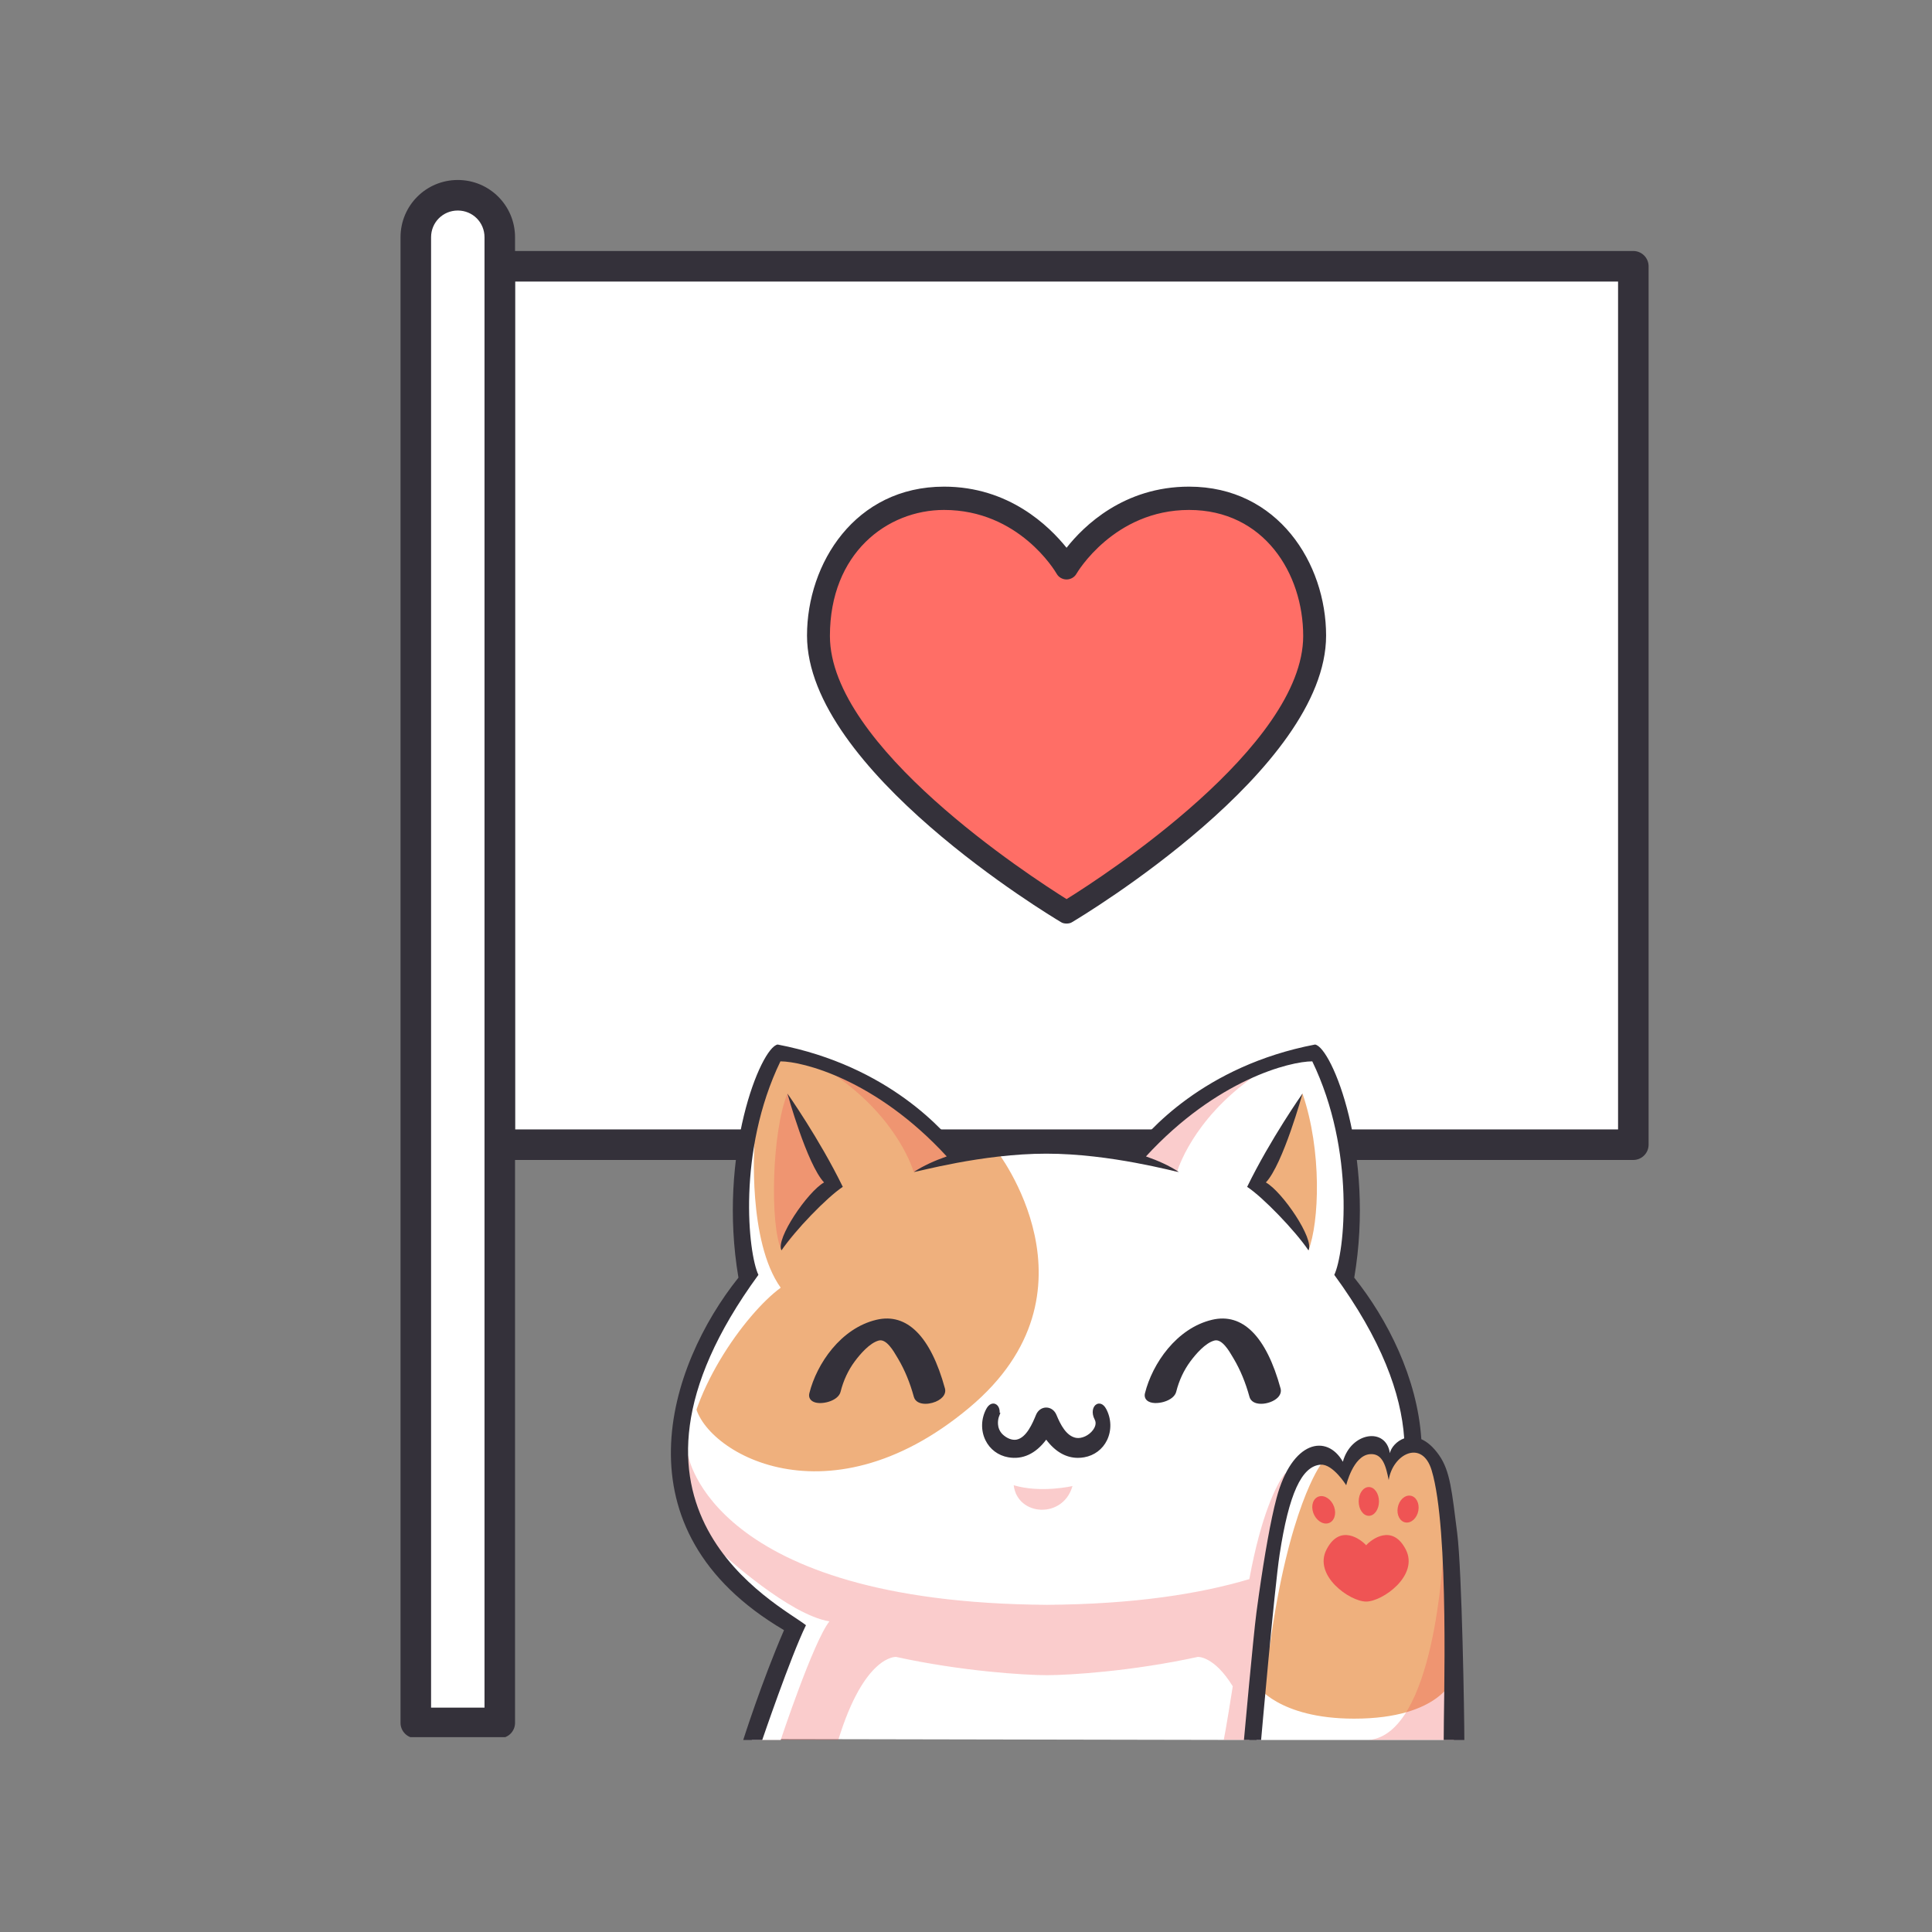 <svg xmlns="http://www.w3.org/2000/svg" xmlns:xlink="http://www.w3.org/1999/xlink" width="500" zoomAndPan="magnify" viewBox="0 0 375 375" height="500" preserveAspectRatio="xMidYMid meet" version="1.0"><rect x="0" y="0" width="375" height="375" fill="#808080" stroke="none"/><defs><filter x="0%" y="0%" width="100%" xlink:type="simple" xlink:actuate="onLoad" height="100%" id="id1" xlink:show="other"><feColorMatrix values="0 0 0 0 1 0 0 0 0 1 0 0 0 0 1 0 0 0 1 0" color-interpolation-filters="sRGB"/></filter><clipPath id="id2"><path d="M 94 48 L 319.992 48 L 319.992 226 L 94 226 Z M 94 48 " clip-rule="nonzero"/></clipPath><clipPath id="id3"><path d="M 77.742 34.934 L 100 34.934 L 100 337.184 L 77.742 337.184 Z M 77.742 34.934 " clip-rule="nonzero"/></clipPath><clipPath id="id4"><path d="M 132 204 L 283 204 L 283 337.742 L 132 337.742 Z M 132 204 " clip-rule="nonzero"/></clipPath><clipPath id="id5"><path d="M 132 208 L 283 208 L 283 337.742 L 132 337.742 Z M 132 208 " clip-rule="nonzero"/></clipPath><mask id="id6"><g filter="url(#id1)"><rect x="-37.5" width="450" fill="rgb(0%, 0%, 0%)" y="-37.5" height="450" fill-opacity="0.298"/></g></mask><clipPath id="id7"><path d="M 1 0.559 L 150.48 0.559 L 150.48 129.742 L 1 129.742 Z M 1 0.559 " clip-rule="nonzero"/></clipPath><clipPath id="id8"><rect x="0" width="151" y="0" height="130"/></clipPath><clipPath id="id9"><path d="M 132 221 L 257 221 L 257 337.742 L 132 337.742 Z M 132 221 " clip-rule="nonzero"/></clipPath><clipPath id="id10"><path d="M 130 202.742 L 284.246 202.742 L 284.246 337.742 L 130 337.742 Z M 130 202.742 " clip-rule="nonzero"/></clipPath></defs><path fill="rgb(100%, 100%, 100%)" d="M 97.004 51.684 L 317.031 51.684 L 317.031 222.184 L 97.004 222.184 Z M 97.004 51.684 " fill-opacity="1" fill-rule="nonzero"/><g clip-path="url(#id2)"><path fill="rgb(20.389%, 19.22%, 22.749%)" d="M 317.031 225.148 L 97.004 225.148 C 95.375 225.148 94.043 223.812 94.043 222.184 L 94.043 51.684 C 94.043 50.055 95.375 48.719 97.004 48.719 L 317.031 48.719 C 318.66 48.719 319.992 50.055 319.992 51.684 L 319.992 222.184 C 319.992 223.812 318.66 225.148 317.031 225.148 Z M 99.969 219.219 L 314.066 219.219 L 314.066 54.652 L 99.969 54.652 Z M 99.969 219.219 " fill-opacity="1" fill-rule="nonzero"/></g><path fill="rgb(100%, 43.14%, 39.999%)" d="M 230.797 96.754 C 214.797 96.754 207.02 110.246 207.02 110.246 C 207.02 110.246 199.312 96.754 183.238 96.754 C 167.16 96.754 158.863 110.395 158.863 123.441 C 158.863 148.496 207.02 177.113 207.02 177.113 C 207.02 177.113 255.172 148.496 255.172 123.441 C 255.172 110.395 246.801 96.754 230.797 96.754 Z M 230.797 96.754 " fill-opacity="1" fill-rule="nonzero"/><path fill="rgb(20.389%, 19.22%, 22.749%)" d="M 207.02 179.262 C 206.648 179.262 206.203 179.188 205.906 178.965 C 203.906 177.777 156.641 149.387 156.641 123.367 C 156.641 109.359 165.977 94.457 183.238 94.457 C 195.832 94.457 203.609 102.094 207.02 106.32 C 210.352 102.094 218.129 94.457 230.797 94.457 C 248.059 94.457 257.395 109.359 257.395 123.367 C 257.395 149.387 210.129 177.777 208.129 178.965 C 207.832 179.188 207.387 179.262 207.02 179.262 Z M 183.238 98.98 C 172.199 98.98 161.086 107.355 161.086 123.441 C 161.086 144.867 199.832 169.996 207.02 174.516 C 214.203 170.07 252.949 144.867 252.949 123.441 C 252.949 111.285 245.32 98.98 230.797 98.98 C 216.203 98.98 209.02 111.211 208.945 111.359 C 208.574 112.027 207.832 112.473 207.02 112.473 C 206.203 112.473 205.461 112.027 205.094 111.359 C 204.797 110.84 197.758 98.98 183.238 98.98 Z M 183.238 98.98 " fill-opacity="1" fill-rule="nonzero"/><path fill="rgb(100%, 100%, 100%)" d="M 97.004 334.414 L 80.707 334.414 L 80.707 46.051 C 80.707 41.531 84.336 37.898 88.855 37.898 C 93.375 37.898 97.004 41.531 97.004 46.051 Z M 97.004 334.414 " fill-opacity="1" fill-rule="nonzero"/><g clip-path="url(#id3)"><path fill="rgb(20.389%, 19.22%, 22.749%)" d="M 97.004 337.379 L 80.707 337.379 C 79.078 337.379 77.742 336.043 77.742 334.414 L 77.742 46.051 C 77.742 39.898 82.707 34.934 88.855 34.934 C 95.004 34.934 99.969 39.898 99.969 46.051 L 99.969 334.414 C 99.969 336.043 98.637 337.379 97.004 337.379 Z M 83.672 331.449 L 94.043 331.449 L 94.043 46.051 C 94.043 43.16 91.746 40.863 88.855 40.863 C 85.969 40.863 83.672 43.16 83.672 46.051 Z M 83.672 331.449 " fill-opacity="1" fill-rule="nonzero"/></g><g clip-path="url(#id4)"><path fill="rgb(100%, 100%, 100%)" d="M 282.734 327.203 L 282.191 337.727 L 243.891 337.727 L 244.57 327.203 Z M 273.941 281.078 C 273.941 281.078 274.918 263.895 260.469 246.094 C 263.777 229.641 259.34 207.602 255.121 204.359 C 247.16 204.824 230.531 210.652 221.297 225.312 C 211.945 221.984 198.75 221.105 185.438 224.426 C 185.438 224.426 169.684 207.875 151.211 204.359 C 142.246 210.898 145.055 242.766 144.961 246.77 C 138.715 257.91 115.078 291.957 153.926 315.828 C 148.766 329.105 146.711 337.543 146.711 337.543 L 242.484 337.727 C 242.484 337.727 244.258 319.059 246.16 309.82 C 248.059 300.582 249.828 285.086 253.895 283.273 C 257.961 281.457 261.141 285.762 261.141 285.762 C 261.141 285.762 265.738 274.484 269.324 284.539 C 268.293 280.738 273.941 281.078 273.941 281.078 Z M 273.941 281.078 " fill-opacity="1" fill-rule="nonzero"/></g><path fill="rgb(93.729%, 69.019%, 49.019%)" d="M 248.645 295.41 C 251.633 280.328 257.742 281.824 261.141 285.762 C 261.684 281.145 266.574 279.648 269.426 283.316 C 280.426 272.449 282.191 304.699 282.191 304.699 L 282.191 325.574 C 282.191 325.574 279.73 333.59 262.84 333.59 C 248.102 333.59 243.891 327.066 243.891 327.066 C 243.891 327.066 245.656 310.492 248.645 295.41 Z M 185.914 224.621 C 182.652 219.742 161.668 202.742 151.48 204.379 C 139.938 217.691 145.504 246.77 145.504 246.77 C 145.504 246.77 135.969 259.527 134.836 271.852 C 135.203 280.941 159.91 296.863 188.156 273.211 C 214.996 250.738 193.383 223.262 193.383 223.262 C 193.383 223.262 189.719 223.523 185.914 224.621 Z M 252.816 212.258 L 243.891 230.375 C 243.891 230.375 251.867 236.988 253.969 242.691 C 256.07 237.258 256.629 223.398 252.816 212.258 Z M 252.816 212.258 " fill-opacity="1" fill-rule="nonzero"/><g clip-path="url(#id5)"><g mask="url(#id6)"><g transform="matrix(1, 0, 0, 1, 132, 208)"><g clip-path="url(#id8)"><g clip-path="url(#id7)"><path fill="rgb(93.729%, 32.939%, 32.939%)" d="M 150.191 129.727 C 150.191 129.727 150.191 129.727 133.691 129.727 C 146.527 128.562 148.09 93.934 148.09 93.934 Z M 29.078 22.375 C 29.078 22.375 22.016 7.699 20.84 4.258 C 17.852 11.504 17.359 29.621 19.688 34.691 C 24.27 29.109 29.078 22.375 29.078 22.375 Z M 110.559 129.727 C 112.07 120.258 114.145 107.227 115.816 96.723 C 115.809 96.727 115.801 96.73 115.793 96.734 L 117.5 77.875 C 117.391 78.008 117.254 78.191 117.086 78.434 C 115.789 80.305 112.859 85.695 110.492 98.508 C 100.793 101.395 88.02 103.383 71.207 103.496 C 6.004 103.051 1.562 74.449 1.562 74.449 C 1.562 74.449 0.387 78.305 2.891 84.605 C 2.16 83.988 1.605 83.5 1.301 83.199 C 3.219 97.645 22.016 108.785 22.016 108.785 L 14.711 129.727 C 14.711 129.727 22.379 129.727 30.711 129.727 C 35.781 113.168 41.91 113.605 41.91 113.605 L 41.91 113.602 C 54.672 116.398 66.93 117.152 71.207 117.152 C 75.48 117.152 87.738 116.398 100.5 113.602 L 100.5 113.605 C 100.5 113.605 103.637 113.383 107.277 119.312 C 105.953 127.75 105.527 129.719 105.527 129.719 Z M 88.949 17.312 L 96.465 19.477 C 96.465 19.477 99.273 9.371 111.543 0.836 C 102.984 3.172 93.75 9.355 88.949 17.312 Z M 30.273 0.836 C 42.543 9.371 45.348 19.477 45.348 19.477 L 52.863 17.312 C 48.066 9.355 38.828 3.172 30.273 0.836 Z M 76.168 80.441 C 76.168 80.441 70.008 81.855 64.758 80.285 C 65.48 86.324 74.355 86.867 76.168 80.441 Z M 76.168 80.441 " fill-opacity="1" fill-rule="nonzero"/></g></g></g></g></g><g clip-path="url(#id9)"><path fill="rgb(100%, 100%, 100%)" d="M 146.449 221.961 C 146.449 221.961 145.07 240.891 151.535 249.945 C 144.691 254.922 132.953 271.098 133.285 284.27 C 130.703 275.711 134.41 261.078 144.641 247.992 C 143.602 240.246 144.645 229.594 146.449 221.961 Z M 246.426 319.832 C 250.09 292.621 256.355 284.293 256.355 284.293 C 246.047 281.508 245.473 307.73 246.426 319.832 Z M 140.637 301.934 C 140.637 301.934 153.246 313.48 160.988 314.703 C 157.867 318.645 151.535 337.727 151.535 337.727 L 145.914 337.727 L 153.246 316.336 C 153.246 316.336 140.926 310.23 140.637 301.934 Z M 140.637 301.934 " fill-opacity="1" fill-rule="nonzero"/></g><g clip-path="url(#id10)"><path fill="rgb(20.389%, 19.22%, 22.749%)" d="M 284.23 337.727 C 282.5 337.727 280.223 337.727 280.223 337.727 C 280.188 331.109 281.352 296.91 277.883 285.387 C 276.047 279.285 270.324 282.199 269.547 287.277 C 269.027 284.73 268.438 281.988 265.836 282.258 C 262.617 282.594 261.301 288.281 261.301 288.281 C 261.301 288.281 258.719 284.137 256.355 284.293 C 252.625 284.539 250.164 290.023 248.375 301.699 C 247.371 308.262 244.781 337.727 244.781 337.727 L 241.449 337.727 C 241.449 337.727 243.281 317.418 243.871 313.02 L 243.887 312.891 L 244.359 309.465 C 245.434 301.926 246.629 295.086 247.781 290.762 C 250.777 279.504 257.582 278.316 260.648 283.723 C 262.223 277.926 269.051 276.961 269.77 282.062 C 269.996 280.996 271.059 279.715 272.555 279.18 C 271.961 270.484 268.156 259.996 258.984 247.449 C 260.988 243.234 263.129 223.418 254.711 206.008 C 250.457 206.008 236.195 209.492 222.43 224.461 C 224.77 225.273 226.969 226.262 228.812 227.477 C 228.238 227.5 215.668 223.926 203.098 223.926 C 190.523 223.926 177.953 227.5 177.379 227.477 C 179.227 226.262 181.426 225.273 183.762 224.461 C 170 209.492 155.738 206.008 151.48 206.008 C 143.066 223.418 145.203 243.238 147.207 247.449 C 113.992 292.902 151.148 311.32 156.438 315.449 C 153.449 321.566 147.949 337.727 147.949 337.727 L 144.262 337.727 C 144.262 337.727 147.828 326.465 152.176 316.41 C 119.02 296.91 129.75 264.977 143.332 247.992 C 139.258 223.945 147.68 203.289 150.938 202.742 C 172.539 206.875 183.574 219.75 186.465 223.617 C 190.344 222.531 196.719 220.941 203.098 220.941 C 209.465 220.941 215.84 222.527 219.727 223.617 C 222.617 219.75 233.652 206.875 255.254 202.742 C 258.516 203.289 266.938 223.945 262.859 247.992 C 269.305 256.051 275.105 267.477 275.879 279.344 C 276.996 279.836 278.176 280.805 279.332 282.461 C 281.492 285.547 281.82 289.531 282.84 297.551 C 283.777 304.957 284.23 333.352 284.23 337.727 Z M 252.816 212.258 C 252.816 212.258 246.625 221.027 242.07 230.367 C 245.125 232.367 251.402 238.887 253.969 242.691 C 255.176 240.52 248.902 231.301 245.707 229.512 C 249.035 225.98 252.816 212.258 252.816 212.258 Z M 152.84 212.258 C 152.84 212.258 159.031 221.027 163.586 230.367 C 160.531 232.367 154.254 238.887 151.688 242.691 C 150.48 240.52 156.754 231.301 159.949 229.512 C 156.621 225.98 152.84 212.258 152.84 212.258 Z M 170.121 256.168 C 163.203 257.801 158.52 264.703 157.094 270.426 C 156.875 271.297 157.344 271.992 158.312 272.234 C 159.883 272.625 162.738 271.828 163.156 270.141 C 163.707 267.941 164.637 265.949 165.93 264.211 C 166.906 262.902 168.805 260.641 170.598 260.191 C 172.039 259.832 173.418 262.188 174.156 263.457 L 174.332 263.754 C 175.602 265.895 176.625 268.375 177.379 271.129 C 177.645 272.094 178.59 272.477 179.637 272.477 C 180.078 272.477 180.531 272.41 180.965 272.289 C 182.723 271.809 183.73 270.664 183.414 269.504 C 180.645 259.383 176.047 254.77 170.121 256.168 Z M 248.559 269.504 C 245.789 259.383 241.191 254.77 235.266 256.168 C 228.352 257.801 223.664 264.703 222.238 270.426 C 222.105 270.957 222.23 271.438 222.586 271.781 C 223.332 272.504 224.824 272.406 225.875 272.105 C 227.18 271.73 228.09 270.996 228.301 270.141 C 228.852 267.941 229.785 265.949 231.074 264.211 C 232.051 262.902 233.949 260.641 235.742 260.191 C 237.184 259.832 238.562 262.188 239.301 263.457 L 239.477 263.754 C 240.746 265.895 241.77 268.375 242.523 271.129 C 242.691 271.742 243.18 272.184 243.898 272.371 C 244.172 272.445 244.473 272.477 244.785 272.477 C 245.949 272.477 247.281 272.004 248.02 271.258 C 248.531 270.738 248.723 270.113 248.559 269.504 Z M 212.852 272.555 C 212.117 272.945 211.77 274.203 212.488 275.551 C 212.902 276.336 212.457 277.145 212.156 277.555 C 211.363 278.633 209.941 279.289 208.852 279.086 C 206.969 278.734 205.836 276.52 205.059 274.633 C 204.695 273.75 203.934 273.203 203.07 273.203 C 202.207 273.203 201.445 273.75 201.086 274.633 C 200.445 276.18 199.258 279.066 197.293 279.434 C 196.457 279.59 195.414 279.188 194.586 278.387 C 193.355 277.148 193.723 275.531 193.855 275.094 C 193.871 275.059 193.879 275.027 193.895 274.98 L 194.18 274.219 L 194.035 274.219 C 194.074 273.418 193.758 272.738 193.184 272.504 C 192.695 272.305 191.973 272.457 191.43 273.484 C 190.414 275.391 190.355 277.656 191.277 279.547 C 192.133 281.305 193.742 282.512 195.695 282.859 C 198.492 283.355 201.031 282.172 203.07 279.438 C 204.809 281.766 206.906 282.969 209.219 282.969 C 209.621 282.969 210.035 282.934 210.449 282.859 C 212.402 282.512 214.012 281.305 214.867 279.547 C 215.785 277.656 215.73 275.391 214.715 273.484 C 214.125 272.379 213.344 272.293 212.852 272.555 Z M 212.852 272.555 " fill-opacity="1" fill-rule="nonzero"/></g><path fill="rgb(93.729%, 32.939%, 32.939%)" d="M 265.168 299.938 C 264.152 298.797 260.09 295.699 257.48 300.754 C 254.867 305.809 261.996 310.863 265.168 310.863 C 268.344 310.863 275.469 305.809 272.859 300.754 C 270.246 295.699 266.184 298.797 265.168 299.938 Z M 267.66 291.426 C 267.66 289.883 266.777 288.633 265.691 288.633 C 264.602 288.633 263.719 289.883 263.719 291.426 C 263.719 292.969 264.602 294.219 265.691 294.219 C 266.777 294.219 267.66 292.969 267.66 291.426 Z M 273.77 290.312 C 272.668 290.145 271.562 291.172 271.305 292.609 C 271.043 294.043 271.73 295.344 272.832 295.512 C 273.938 295.68 275.043 294.652 275.301 293.215 C 275.559 291.777 274.875 290.48 273.77 290.312 Z M 257.844 295.652 C 258.961 295.328 259.453 293.902 258.949 292.469 C 258.445 291.035 257.129 290.133 256.016 290.457 C 254.898 290.781 254.402 292.207 254.906 293.641 C 255.414 295.074 256.727 295.977 257.844 295.652 Z M 257.844 295.652 " fill-opacity="1" fill-rule="nonzero"/></svg>